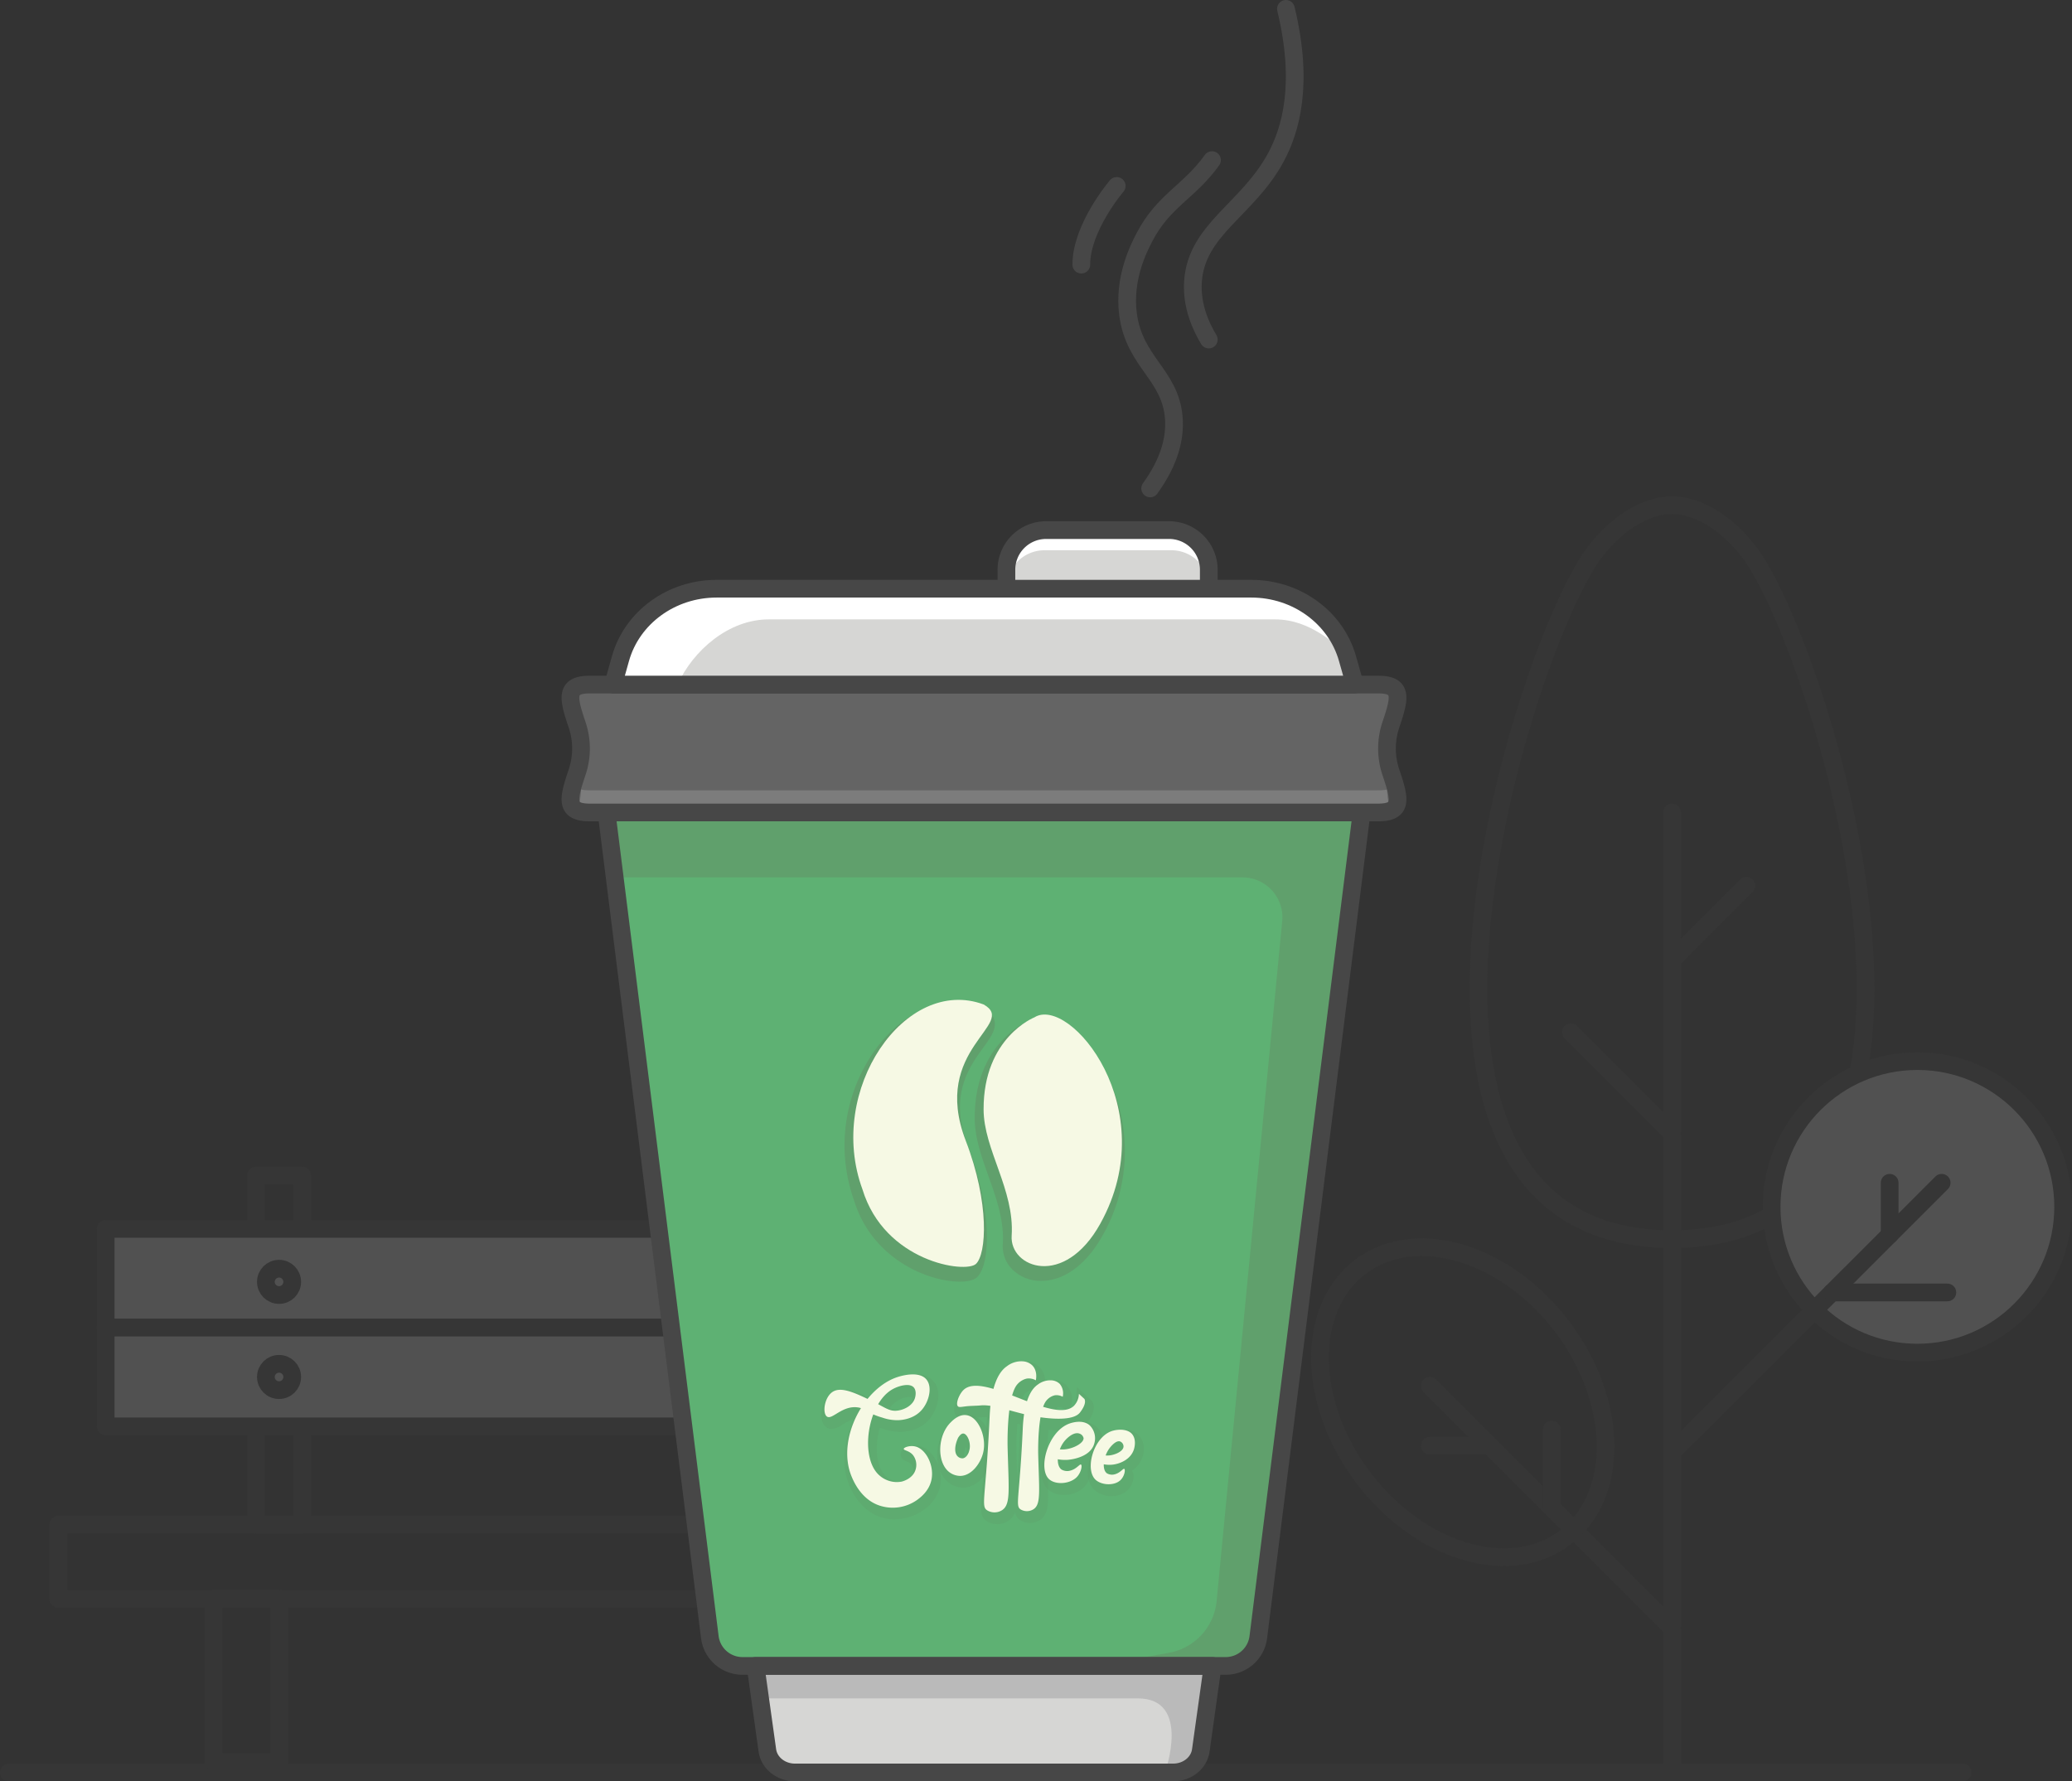 <svg xmlns="http://www.w3.org/2000/svg" viewBox="0 0 702.05 603.59"><rect x="0" y="0" width="702.05" height="603.59" fill="#333333" stroke="none"/><defs><style>.cls-1{isolation:isolate;}.cls-2{opacity:0.15;}.cls-3{fill:none;stroke:#474747;stroke-linecap:round;stroke-linejoin:round;stroke-width:6px;}.cls-4{fill:#fff;}.cls-5{fill:#d6d6d4;}.cls-6{fill:#bababa;}.cls-7{fill:#5eb173;}.cls-8,.cls-9{fill:#60a06c;}.cls-8{opacity:0.34;mix-blend-mode:multiply;}.cls-10{fill:#646464;}.cls-11{fill:#7c7c7c;}.cls-12{mix-blend-mode:overlay;}.cls-13{fill:#f6f9e4;}</style></defs><g class="cls-1"><g id="Layer_1" data-name="Layer 1"><g class="cls-2"><line class="cls-3" x1="3" y1="600.59" x2="665" y2="600.59"/><line class="cls-3" x1="566.52" y1="600.59" x2="566.52" y2="275.29"/><path class="cls-3" d="M758.59,335.11C782.87,366.64,846,568,732.52,568s-50.34-201.39-26.06-232.92c8.48-11,18.38-15.78,26.06-15.78S750.11,324.1,758.59,335.11Z" transform="translate(-166 -148.13)"/><line class="cls-3" x1="566.52" y1="325.32" x2="591.72" y2="300.12"/><line class="cls-3" x1="566.52" y1="384.03" x2="532.25" y2="349.75"/><circle class="cls-4" cx="649.66" cy="408.94" r="49.39"/><circle class="cls-3" cx="649.66" cy="408.94" r="49.39"/><line class="cls-3" x1="566.52" y1="492.14" x2="657.89" y2="400.78"/><line class="cls-3" x1="659.82" y1="437.94" x2="620.72" y2="437.94"/><line class="cls-3" x1="640.27" y1="418.39" x2="640.27" y2="400.78"/><line class="cls-3" x1="566.52" y1="551.62" x2="484.46" y2="469.56"/><ellipse class="cls-3" cx="661.62" cy="623.28" rx="42.31" ry="57.51" transform="translate(-407.92 376) rotate(-37.03)"/><line class="cls-3" x1="525.79" y1="510.89" x2="525.79" y2="484.4"/><line class="cls-3" x1="484.46" y1="489.87" x2="504.77" y2="489.87"/><rect class="cls-3" x="72.37" y="541.79" width="22.3" height="55.18"/><rect class="cls-3" x="302.97" y="541.79" width="22.3" height="55.18"/><rect class="cls-3" x="86.75" y="398.32" width="15.61" height="118.3"/><rect class="cls-3" x="295.29" y="398.32" width="15.61" height="118.3"/><rect class="cls-4" x="35.8" y="416.4" width="312.25" height="33.46"/><rect class="cls-3" x="35.8" y="416.4" width="312.25" height="33.46"/><rect class="cls-4" x="35.8" y="449.85" width="312.25" height="33.46"/><rect class="cls-3" x="35.8" y="449.85" width="312.25" height="33.46"/><circle class="cls-3" cx="303.09" cy="434.35" r="4.46"/><circle class="cls-3" cx="303.09" cy="466.58" r="4.46"/><circle class="cls-3" cx="94.55" cy="434.35" r="4.46"/><circle class="cls-3" cx="94.55" cy="466.58" r="4.46"/><rect class="cls-3" x="19.76" y="516.62" width="353.51" height="25.17"/></g><path class="cls-5" d="M422,712.62l4,28.62c.59,4.28,4.59,7.48,9.36,7.48H563.5c4.77,0,8.78-3.2,9.37-7.48l4-28.62Z" transform="translate(-166 -148.13)"/><path class="cls-6" d="M560.74,748.72l9.33-2.41,6.76-33.69H422l1.52,11h128C569.79,723.62,560.74,748.72,560.74,748.72Z" transform="translate(-166 -148.13)"/><path class="cls-7" d="M592.34,702.94l35-279.51H371.52l35,279.51a11.15,11.15,0,0,0,11.16,9.68H581.18A11.14,11.14,0,0,0,592.34,702.94Z" transform="translate(-166 -148.13)"/><path class="cls-7" d="M592.34,702.94l35-279.51H371.52l35,279.51a11.15,11.15,0,0,0,11.16,9.68H581.18A11.14,11.14,0,0,0,592.34,702.94Z" transform="translate(-166 -148.13)"/><path class="cls-8" d="M492.3,652.19a8.19,8.19,0,0,1-5.07-1.85c-2.17-1.77-3.5-4.84-3.64-8.41a15.12,15.12,0,0,1,4.24-11.41c.76-.73,3.08-2.95,6.09-2.95a5.74,5.74,0,0,1,.93.07,8,8,0,0,1,5.2,3.75,15.2,15.2,0,0,1,2,11.6c-1.11,4.36-4.82,9.06-9.51,9.2Zm1-13.75c-.87,2.08-.67,3.43-.43,3.65l.09.07a2.7,2.7,0,0,0,.5-.91A4.31,4.31,0,0,0,493.29,638.44Z" transform="translate(-166 -148.13)"/><path class="cls-8" d="M503.92,664.59a6.43,6.43,0,0,1-3.63-1.08c-2.24-1.5-2.07-3.47-1.45-10.8.39-4.64,1-11.66,1.48-22.71,0-.56.06-1.12.1-1.68h-.19q-.36,0-.69,0c-.79.08-1.59.11-2.38.14s-1.68.07-2.48.16c-.33,0-.63.07-.89.11a14.2,14.2,0,0,1-1.51.13,2.92,2.92,0,0,1-2.17-.85c-2.06-2.15.2-6.63,1.94-8.33a7.74,7.74,0,0,1,5.63-2,20,20,0,0,1,4.59.63,13.54,13.54,0,0,1,4.73-6.89,10.46,10.46,0,0,1,5.92-2.08,7.85,7.85,0,0,1,1.19.09,6.67,6.67,0,0,1,6,6.82,8.11,8.11,0,0,1,2.62-.45,7.59,7.59,0,0,1,1.07.08,6.34,6.34,0,0,1,3.68,1.75,6.94,6.94,0,0,1,1.58,6.23l-.4,1.71a2.61,2.61,0,0,0,.84-.55,4.27,4.27,0,0,0,1.07-2.77l.35-4.11,5.14,4.81.16.32c.9,1.8.3,4.13-1.75,6.73-1.5,1.92-4.39,2.85-8.82,2.85a40.71,40.71,0,0,1-4.36-.25,81.23,81.23,0,0,0-.48,10.33c0,2,.11,3.85.17,5.47.3,8.87.42,12.54-2.44,14.64a6.12,6.12,0,0,1-3.6,1.14h0a5.81,5.81,0,0,1-3.29-1,3.46,3.46,0,0,1-1.66-2.77,5.84,5.84,0,0,1-2.1,2.87A6.74,6.74,0,0,1,503.92,664.59Zm6.8-34.05a95.64,95.64,0,0,0-.32,9.82c.06,2.35.13,4.45.19,6.32,0,.77.05,1.5.07,2.21.29-3.71.61-8.54.9-14.93.05-1.09.12-2.14.23-3.14Zm12.84-5a14.37,14.37,0,0,0,3,.37,8.08,8.08,0,0,0,.89,0l-1.3-.7a2.47,2.47,0,0,0-1.13-.31l-.26,0A3.16,3.16,0,0,0,523.56,625.56Zm-9.73-3.22a12.79,12.79,0,0,1,1.94-3.14h-.19l-.39,0a4.28,4.28,0,0,0-2,1.25,4.8,4.8,0,0,0-.78,1.33Z" transform="translate(-166 -148.13)"/><path class="cls-8" d="M526.51,654.66a7.77,7.77,0,0,1-5.57-2c-1.92-1.93-2.55-5.36-1.72-9.43.9-4.42,3.83-10.33,9.1-12.45a12.53,12.53,0,0,1,4.36-.87,7.25,7.25,0,0,1,4.81,1.64,8.13,8.13,0,0,1,2.24,8.23,8.7,8.7,0,0,1-4.83,5.42,2.59,2.59,0,0,1,.55,1.37,7.61,7.61,0,0,1-2.29,5.62A9.62,9.62,0,0,1,526.51,654.66Zm5.09-16.83a3.82,3.82,0,0,0-1,.57A8.26,8.26,0,0,0,531.6,637.83Z" transform="translate(-166 -148.13)"/><path class="cls-8" d="M542.6,655.07a8.37,8.37,0,0,1-5.94-2.26c-1.9-1.95-2.55-5.24-1.77-9,1-4.84,4-8.94,7.61-10.43a11.15,11.15,0,0,1,4.17-.82,6.86,6.86,0,0,1,5.35,2.14c2.24,2.54,1.43,6,1.13,7a8.76,8.76,0,0,1-3.7,4.82,2.5,2.5,0,0,1,.64,1.53,6.8,6.8,0,0,1-2.17,5.14A7.81,7.81,0,0,1,542.6,655.07Z" transform="translate(-166 -148.13)"/><path class="cls-8" d="M469.41,663a16.06,16.06,0,0,1-4.61-.67c-5-1.51-8.95-5.6-11.26-11.5-2.49-6.39-1.74-14.49,1.88-21.77a12.4,12.4,0,0,0-4,1.81,7.22,7.22,0,0,1-3.62,1.45,3,3,0,0,1-1.87-.62c-1.15-.85-1.72-2.46-1.61-4.53.13-2.35,1.23-5.66,3.9-7.23a6.75,6.75,0,0,1,3.48-.89c2.61,0,5.6,1.18,8.71,2.62a23.54,23.54,0,0,1,10.11-6.86,19.72,19.72,0,0,1,5.74-1,7.65,7.65,0,0,1,6,2.29c3,3.38,1.63,9.49-1.5,13.08-1.51,1.73-4.34,3.85-9.26,4.13l-.78,0a18.45,18.45,0,0,1-5.34-1c-.45-.13-.88-.26-1.29-.4-1.94,6.71-1.05,13.86,2.24,16.6a7.49,7.49,0,0,0,4.51,1.74,5.22,5.22,0,0,0,1.13-.13c.12,0,2.76-.69,3.33-2.8a3.48,3.48,0,0,0-.54-3,3.69,3.69,0,0,0-1.55-1c-.6-.24-2.18-.88-2-2.58.16-1.91,2.55-2.78,4.7-2.78a7.25,7.25,0,0,1,1.76.21c4.63,1.19,8,7.73,6.88,13.44a13.34,13.34,0,0,1-5.74,8.25,16.24,16.24,0,0,1-9.41,3Zm-2-37.8a6,6,0,0,0,2.84.94,5.28,5.28,0,0,0,.55,0c1.73-.21,3.74-1.24,4.24-2.8a2.51,2.51,0,0,0,0-1.73,1.35,1.35,0,0,0-.79-.16,9.07,9.07,0,0,0-3.71,1.06l-.14.07A10.21,10.21,0,0,0,467.45,625.22Z" transform="translate(-166 -148.13)"/><path class="cls-9" d="M371.52,423.43l2.75,22H587a13.52,13.52,0,0,1,13.41,15.19l-22.18,230a19.76,19.76,0,0,1-16.18,17.56L537,712.62l35.62,0v0h8.52a11.14,11.14,0,0,0,11.16-9.68l35-279.51Z" transform="translate(-166 -148.13)"/><path class="cls-3" d="M422,712.62l4,28.62c.59,4.28,4.59,7.48,9.36,7.48H563.5c4.77,0,8.78-3.2,9.37-7.48l4-28.62Z" transform="translate(-166 -148.13)"/><path class="cls-3" d="M592.34,702.94l35-279.51H371.52l35,279.51a11.15,11.15,0,0,0,11.16,9.68H581.18A11.14,11.14,0,0,0,592.34,702.94Z" transform="translate(-166 -148.13)"/><path class="cls-10" d="M632.81,423.43H366c-8.69.07-7.5-4.59-4.49-13.55a25.1,25.1,0,0,0,0-16.24c-3-8.95-4.2-13.62,4.49-13.54H632.81c8.69-.08,7.49,4.59,4.48,13.54a25.23,25.23,0,0,0,0,16.24C640.3,418.84,641.5,423.5,632.81,423.43Z" transform="translate(-166 -148.13)"/><path class="cls-11" d="M637.29,393.64c1.94-5.78,3.13-9.77,1.39-11.85-.38,1.31-.85,2.77-1.39,4.36a25.08,25.08,0,0,0-1,11.87A24.71,24.71,0,0,1,637.29,393.64Z" transform="translate(-166 -148.13)"/><path class="cls-11" d="M362.59,398a25.21,25.21,0,0,0-1.06-11.87c-.53-1.59-1-3-1.38-4.36-1.74,2.08-.56,6.07,1.38,11.85A25.65,25.65,0,0,1,362.59,398Z" transform="translate(-166 -148.13)"/><path class="cls-11" d="M638.68,414.24c-1,1.15-2.79,1.72-5.87,1.69H366c-3.08,0-4.92-.54-5.87-1.69-1.74,6.1-1.28,9.25,5.87,9.19H632.81C640,423.49,640.41,420.34,638.68,414.24Z" transform="translate(-166 -148.13)"/><g class="cls-12"><path class="cls-10" d="M637.29,409.88c-.16-.47-.29-1-.43-1.45a25.2,25.2,0,0,0,.31,14.37C640.89,421.26,639.64,416.89,637.29,409.88Z" transform="translate(-166 -148.13)"/><path class="cls-10" d="M362.86,403.55c1-.43,4.91-10.11,10.9-10.11H627.3c7.24,0,8.52,14.56,9.56,15,0-.14.38-14.65.43-14.79,3-9,4.21-13.62-4.5-13.54H366.29c-9-.18-7.8,4.49-4.76,13.53C361.58,393.78,362.82,403.41,362.86,403.55Z" transform="translate(-166 -148.13)"/><path class="cls-10" d="M361.66,422.8a25.11,25.11,0,0,0,.3-14.37c-.13.49-.26,1-.43,1.45C359.18,416.89,357.93,421.26,361.66,422.8Z" transform="translate(-166 -148.13)"/></g><path class="cls-3" d="M632.81,423.43H366c-8.69.07-7.5-4.59-4.49-13.55a25.1,25.1,0,0,0,0-16.24c-3-8.95-4.2-13.62,4.49-13.54H632.81c8.69-.08,7.49,4.59,4.48,13.54a25.23,25.23,0,0,0,0,16.24C640.3,418.84,641.5,423.5,632.81,423.43Z" transform="translate(-166 -148.13)"/><path class="cls-5" d="M625.07,380.1H373.76l2.46-8.77c3.92-14,17.29-23.72,32.57-23.72H590c15.28,0,28.65,9.74,32.58,23.72Z" transform="translate(-166 -148.13)"/><path class="cls-5" d="M625.07,380.1H373.76l2.46-8.77c3.92-14,17.29-23.72,32.57-23.72H590c15.28,0,28.65,9.74,32.58,23.72Z" transform="translate(-166 -148.13)"/><path class="cls-4" d="M426.49,358l171.49,0c12.4,0,20,8.93,23.45,10-6-9.09-19.6-20.33-31.4-20.33H408.79c-15.28,0-28.65,9.74-32.57,23.72l-2.46,8.77h21.79C400.81,368.54,412.89,358,426.49,358Z" transform="translate(-166 -148.13)"/><path class="cls-3" d="M625.07,380.1H373.76l2.46-8.77c3.92-14,17.29-23.72,32.57-23.72H590c15.28,0,28.65,9.74,32.58,23.72Z" transform="translate(-166 -148.13)"/><path class="cls-5" d="M354.42,179.62h41.7a13.45,13.45,0,0,1,13.45,13.45v6.41a0,0,0,0,1,0,0H341a0,0,0,0,1,0,0v-6.41A13.45,13.45,0,0,1,354.42,179.62Z"/><path class="cls-5" d="M354.42,179.62h41.7a13.45,13.45,0,0,1,13.45,13.45v6.41a0,0,0,0,1,0,0H341a0,0,0,0,1,0,0v-6.41A13.45,13.45,0,0,1,354.42,179.62Z"/><path class="cls-4" d="M507.08,347.39a12.82,12.82,0,0,1,12.82-12.81h43a12.8,12.8,0,0,1,12.7,11.18v-5.19a12.82,12.82,0,0,0-12.82-12.82h-43A12.82,12.82,0,0,0,507,340.57v7h.11Z" transform="translate(-166 -148.13)"/><path class="cls-9" d="M491.27,582.41c-10.62,0-29.76-7.5-35.93-27.62a55.61,55.61,0,0,1,6.71-50.22c7.38-10.58,17.48-16.64,27.7-16.64a26.43,26.43,0,0,1,9.24,1.69l.14.05.14.08c2.13,1.2,3.34,2.61,3.71,4.3.63,2.89-1.33,5.61-3.81,9.05-5,6.9-11.8,16.35-5.09,33.79,7.76,20.21,7.81,39.39,3,44C496,581.88,494,582.41,491.27,582.41Z" transform="translate(-166 -148.13)"/><path class="cls-3" d="M354.42,179.62h41.7a13.45,13.45,0,0,1,13.45,13.45v6.41a0,0,0,0,1,0,0H341a0,0,0,0,1,0,0v-6.41A13.45,13.45,0,0,1,354.42,179.62Z"/><path class="cls-9" d="M518.77,582.14a13.58,13.58,0,0,1-10-4.11,11,11,0,0,1-3-8.32c.53-8-2.2-15.61-4.83-23-2.4-6.73-4.67-13.09-4.68-19.71-.06-24.36,16.28-32.08,18.3-32.94A8.32,8.32,0,0,1,519,492.9c6.5,0,14.47,6.4,20.3,16.29a57.68,57.68,0,0,1,.34,57.49c-5.45,9.83-13,15.46-20.82,15.46Z" transform="translate(-166 -148.13)"/><path class="cls-13" d="M499.29,488.49c11.79,6.67-18.09,14.88-6.08,46.12,8.2,21.33,7,38.45,3.48,41.78s-30.94-.65-38.46-25.24C445.83,517.44,472.8,478.61,499.29,488.49Z" transform="translate(-166 -148.13)"/><path class="cls-13" d="M516.48,492.86s-17.27,6.81-17.21,31.15c0,13.61,10.53,27.26,9.51,42.83-.72,10.82,17.81,18,30.06-4.13C560.42,523.77,528.43,485.31,516.48,492.86Z" transform="translate(-166 -148.13)"/><path class="cls-13" d="M488.22,630c-4.61,4.43-4.83,13.47-.72,16.84a6.17,6.17,0,0,0,3.95,1.39c3.8-.11,6.75-4.25,7.63-7.7,1.37-5.39-1.53-12.24-5.54-12.87C491.07,627.23,488.9,629.31,488.22,630Zm6.11,10c-.1.29-.74,2.08-2.09,2.27a2.29,2.29,0,0,1-1.72-.62c-1.21-1.1-1.14-3.63.11-6.33.77-1.22,1.35-1.47,1.76-1.44C493.78,633.9,495.26,637.33,494.33,639.92Z" transform="translate(-166 -148.13)"/><path class="cls-13" d="M500.41,659.85c-2.13-1.43-.32-4.57.91-31.76.33-7.5,1.91-14.31,5.82-17a8,8,0,0,1,5.68-1.66,5,5,0,0,1,2.95,1.36c1.87,1.9,1.26,4.77,1.2,5.05a4.88,4.88,0,0,0-3.1-.58,6,6,0,0,0-3.11,1.87c-3.8,4.14-3.36,21.3-3.36,21.3.36,14.26,1.09,19.25-1.69,21.29A4.77,4.77,0,0,1,500.41,659.85Z" transform="translate(-166 -148.13)"/><path class="cls-13" d="M511.77,659.56c-1.85-1.24-.27-4,.78-27.51.3-6.5,1.66-12.4,5.05-14.74a7,7,0,0,1,4.92-1.44,4.35,4.35,0,0,1,2.55,1.18,5,5,0,0,1,1,4.37,4.29,4.29,0,0,0-2.69-.5,5.23,5.23,0,0,0-2.69,1.62c-3.3,3.58-2.92,18.45-2.92,18.45.32,12.35.95,16.68-1.45,18.44A4.16,4.16,0,0,1,511.77,659.56Z" transform="translate(-166 -148.13)"/><path class="cls-13" d="M528.65,646.44a3.8,3.8,0,0,1-3-.38c-2.09-1.52-1.43-6.85,1.25-9.88.37-.43,2.75-3,4.8-2.3a2.07,2.07,0,0,1,1.44,1.53c.12,1.65-3.37,3.61-6.53,3.84a9.54,9.54,0,0,1-3.93-.58c-.93,1.29-.78,2.08-.67,2.4.64,1.91,4.93,1.75,5.51,1.73.37,0,7.87-.48,9.26-5.57a6.18,6.18,0,0,0-1.6-6.17c-2.58-2.19-6.58-.67-7.13-.45-7.05,2.85-10.34,15-6.71,18.61,2.11,2.12,7,1.83,9.4-.48,1.6-1.57,2-4.07,1.54-4.35S530.86,645.87,528.65,646.44Z" transform="translate(-166 -148.13)"/><path class="cls-13" d="M543.7,647.69a3.41,3.41,0,0,1-2.65-.34c-1.87-1.37-1.13-6.06,1.11-8.79.35-.42,2-2.45,3.37-2a1.85,1.85,0,0,1,1.15,1.73c-.06,1.59-2.76,2.78-4.78,3a7.38,7.38,0,0,1-3.49-.51c-.83,1.14-.7,1.85-.6,2.13.5,1.49,3.44,1.65,4.9,1.53,2.62-.2,6.47-1.75,7.52-5.29.13-.44.93-3.29-.71-5.15s-5.24-1.63-7.25-.8c-5.85,2.42-8.65,12.66-5.18,16.22,2,2,6.37,2.24,8.48.31,1.46-1.32,1.79-3.61,1.38-3.87S545.66,647.18,543.7,647.69Z" transform="translate(-166 -148.13)"/><path class="cls-13" d="M531.57,620.43a6.2,6.2,0,0,1-1.68,4.05c-6.88,6.61-30.72-11.93-37.44-5.35-1.46,1.42-2.74,4.63-1.89,5.51.38.41,1.05.22,2.89,0,1.63-.18,3.28-.14,4.91-.3,4-.37,10.06,2,16.38,3.36,1.59.34,14.16,2.9,17.17-.93.38-.49,2.34-3,1.53-4.61h0Z" transform="translate(-166 -148.13)"/><path class="cls-13" d="M461.6,622.94c4.26,2.07,5.69,3.51,8.49,3.17,2.22-.27,5.08-1.64,5.9-4.18.32-1,.51-2.76-.44-3.74-1.44-1.48-4.9-.5-6.85.52l-.2.11c-8.65,4.72-11.41,23.53-4.41,29.35a8.85,8.85,0,0,0,7.39,2c.4-.09,3.93-1,4.79-4.22a5.43,5.43,0,0,0-.93-4.78c-1.29-1.54-3.18-1.56-3.13-2.09s2.13-1.28,4-.8c3.55.91,6.33,6.36,5.42,11.13-.77,4-3.91,6.25-4.94,7a14.28,14.28,0,0,1-12.28,2c-6.76-2-9.41-8.86-10-10.31-4.9-12.57,4.33-29.76,15.76-33.38.84-.27,7-2.23,9.64.74,2.23,2.52,1,7.58-1.51,10.43-2.75,3.16-6.84,3.4-7.87,3.46a15.38,15.38,0,0,1-5.47-.87c-5.1-1.44-5.43-3-8.24-3.45-5.42-.8-8.78,4.4-10.56,3.07-1.57-1.18-.85-6.69,2.11-8.44S456,620.24,461.6,622.94Z" transform="translate(-166 -148.13)"/><path class="cls-3" d="M576.66,202.38c-7.75,10.86-16.41,13.62-22.95,26.25-1.8,3.49-7.11,13.73-5.5,26,2.13,16.25,14.31,20.4,15.5,35,.54,6.64-1.25,14.64-8,24" transform="translate(-166 -148.13)"/><path class="cls-3" d="M601.71,151.13c6.11,25.32,1.72,40.91-3.5,50.5-9.52,17.51-26.83,24.27-28,41.89-.55,8.32,2.74,15.32,5.36,19.67" transform="translate(-166 -148.13)"/><path class="cls-3" d="M544.38,211.13s-12,14-12,26.67" transform="translate(-166 -148.13)"/></g></g></svg>